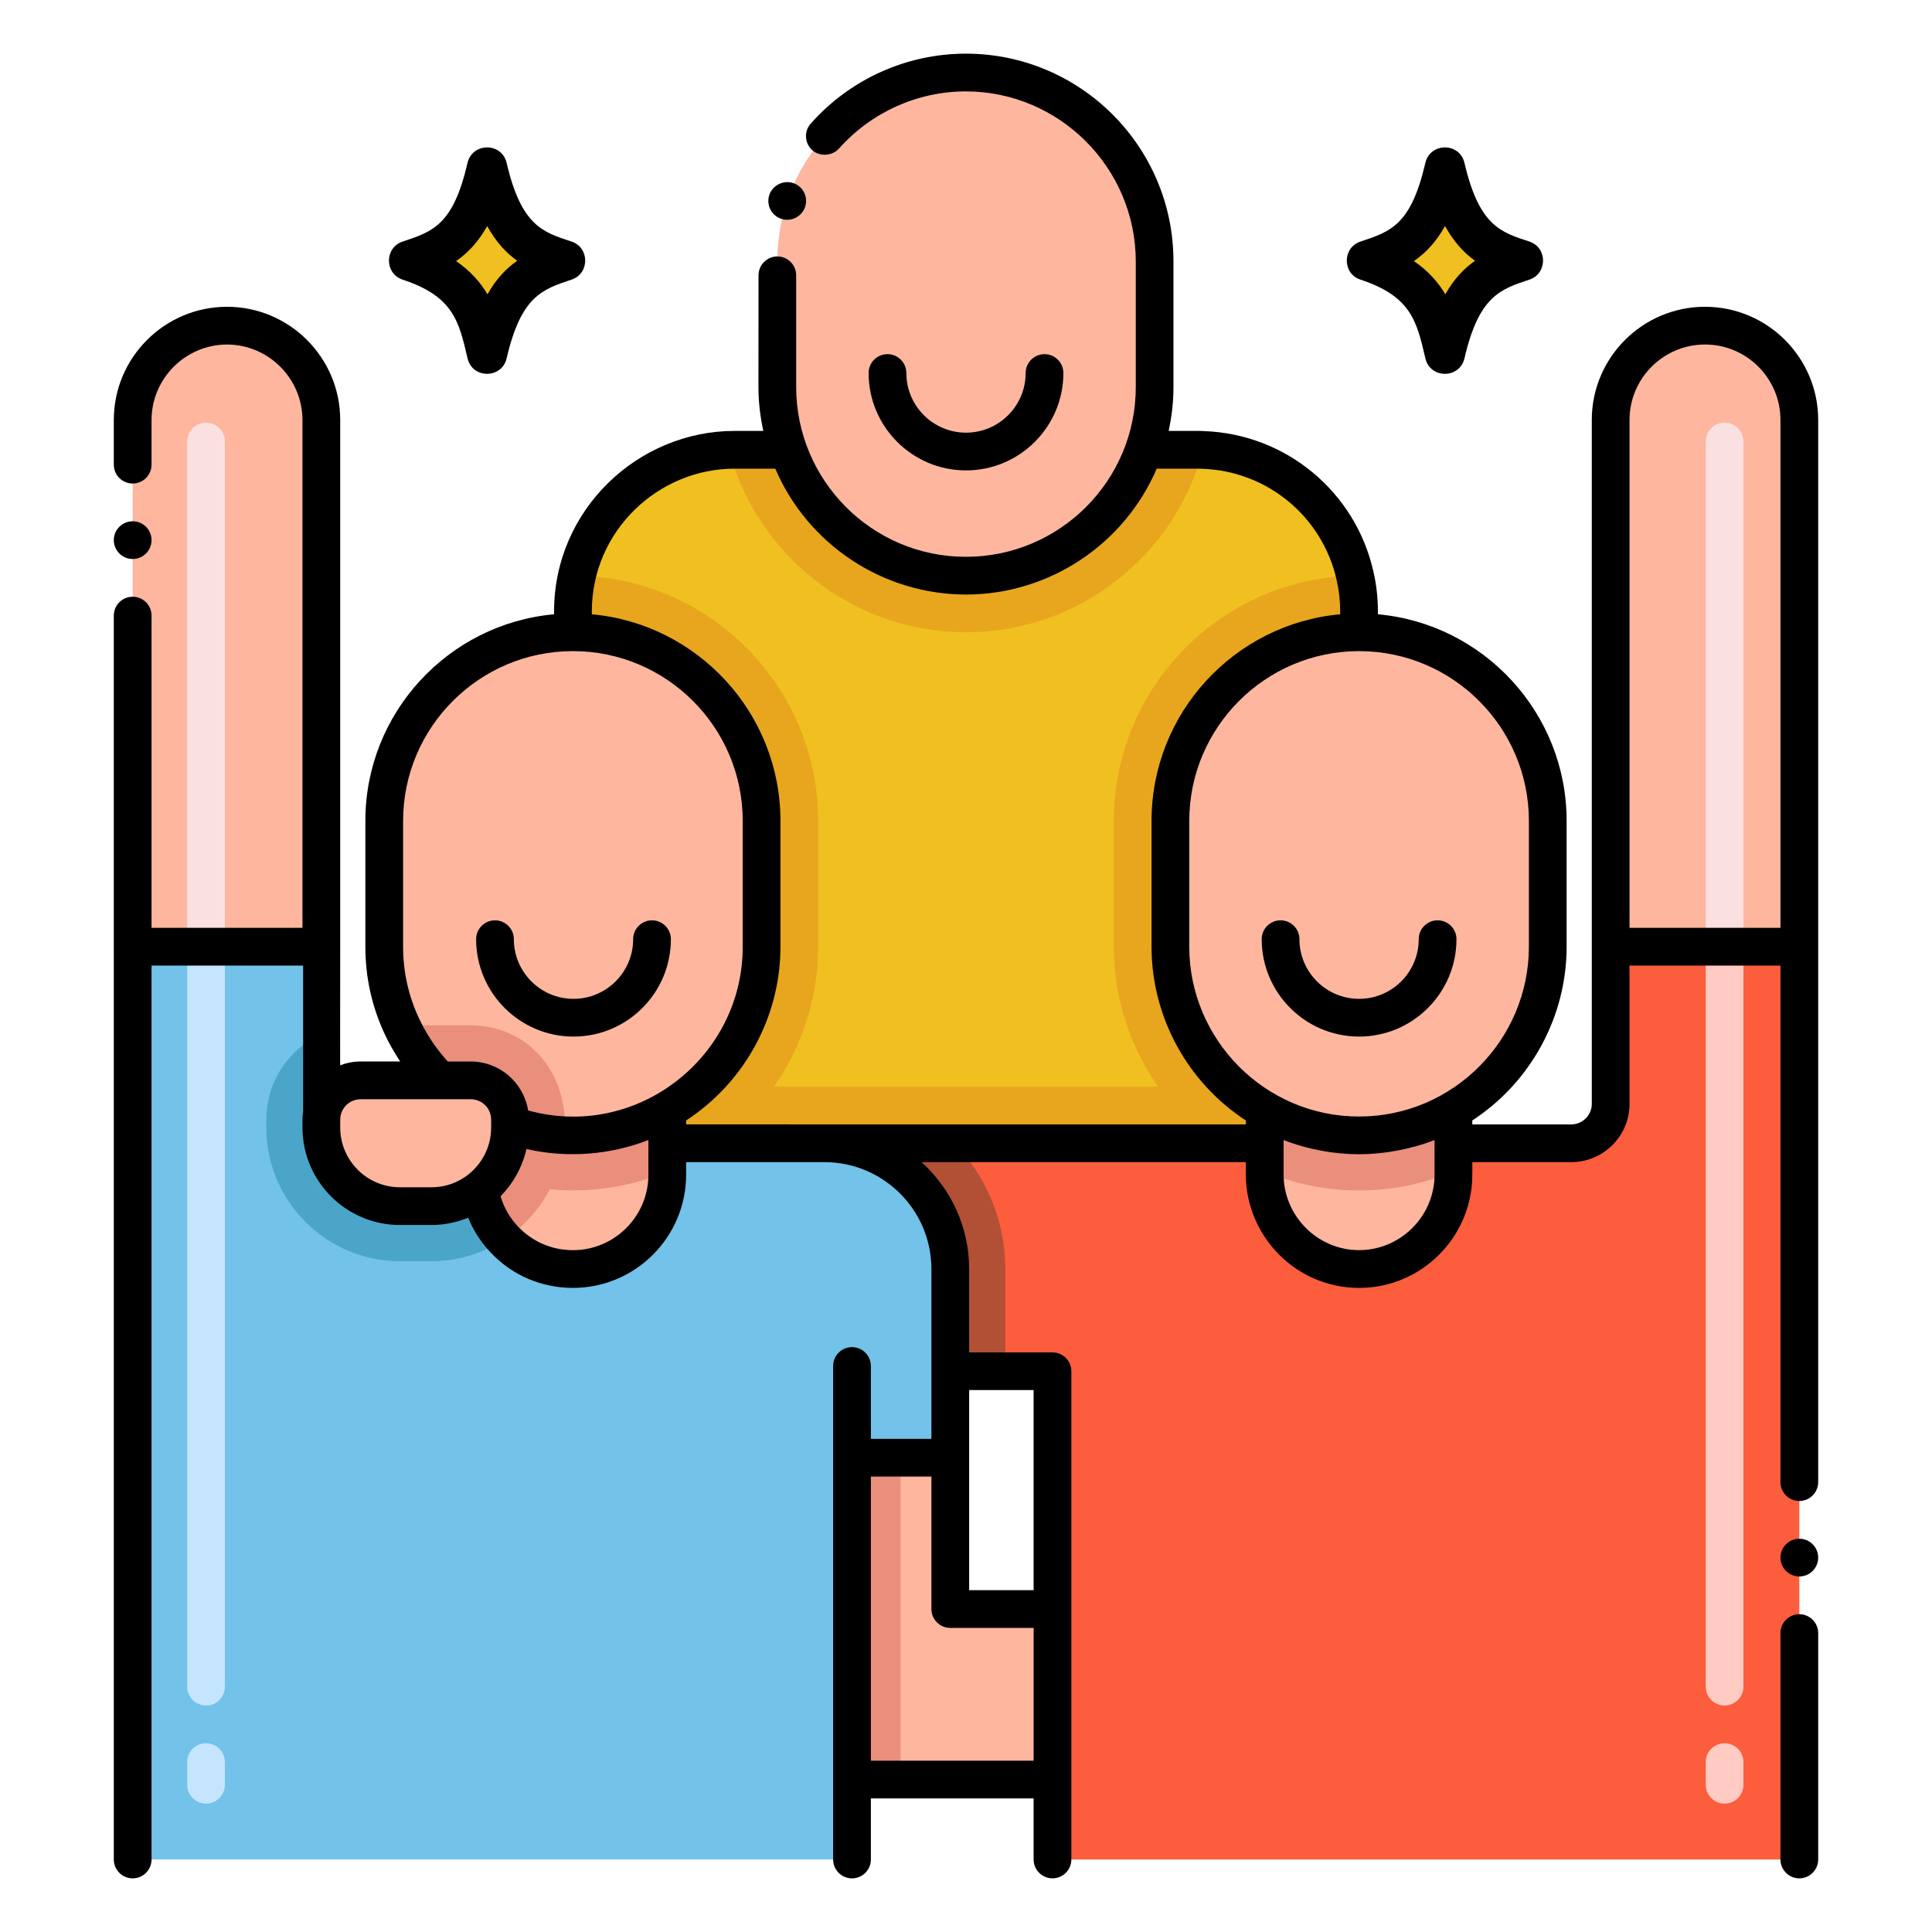 <svg height="512" viewBox="0 0 256 256" width="512" xmlns="http://www.w3.org/2000/svg"><g id="Layer_1"><path d="m75.919 83.772c-13.8 0-25.006 11.207-25.006 25.007v16.66c0 3.728.815 7.241 2.282 10.423 1.254 2.721 2.965 5.189 5.076 7.289l.001.002h-10.483c-2.521 0-4.615 1.792-5.104 4.156v.021c-.073.333-.104.677-.104 1.031v1.042c0 5.75 4.667 10.417 10.417 10.417h4.167c2.415 0 4.642-.822 6.402-2.205.397 2.549 1.564 4.841 3.257 6.62 2.282 2.421 5.507 3.921 9.096 3.921 6.9 0 12.493-5.593 12.493-12.503v-8.571c7.468-4.318 12.503-12.385 12.503-21.642v-16.66c-.001-13.801-11.197-25.008-24.997-25.008z" fill="#feb69f"/><g><g><path d="m75.723 32.004c-3.729-1.228-6.641-2.022-8.591-10.421-.635-2.737-4.548-2.73-5.181 0-1.907 8.213-4.566 9.092-8.591 10.422-2.424.801-2.43 4.248 0 5.051 6.686 2.209 7.444 5.476 8.591 10.421.637 2.743 4.545 2.742 5.182 0 1.905-8.212 4.709-9.139 8.591-10.421 2.423-.802 2.428-4.25-.001-5.052z"/></g><g><g><path d="m68.533 34.554c-1.48 1.03-2.8 2.42-3.94 4.44-.94-1.59-2.25-3.09-4.16-4.4 1.55-1.07 2.93-2.51 4.12-4.64 1.2 2.16 2.56 3.59 3.98 4.6z" fill="#f0c020"/></g></g></g><g><g><path d="m202.641 32.004c-3.729-1.228-6.641-2.022-8.591-10.421-.635-2.737-4.548-2.73-5.181 0-1.907 8.213-4.566 9.092-8.591 10.422-2.424.801-2.43 4.248 0 5.051 6.686 2.209 7.444 5.476 8.591 10.421.637 2.743 4.545 2.742 5.182 0 1.905-8.212 4.709-9.139 8.591-10.421 2.423-.802 2.429-4.25-.001-5.052z"/></g><g><g><path d="m195.451 34.554c-1.48 1.03-2.8 2.42-3.94 4.44-.94-1.59-2.25-3.09-4.16-4.4 1.55-1.07 2.93-2.51 4.12-4.64 1.2 2.16 2.56 3.59 3.98 4.6z" fill="#f0c020"/></g></g></g><g><path d="m155.085 108.777v16.66c0 9.257 5.036 17.325 12.503 21.642v4.404h-79.176v-4.404c7.468-4.318 12.503-12.385 12.503-21.642v-16.66c0-13.8-11.196-25.006-24.996-25.006v-2.743c0-1.629.182-3.225.536-4.746 2.089-9.31 10.264-16.328 20.132-16.66.257-.021.504-.021.761-.021h7.082c3.439 9.76 12.782 16.682 23.571 16.682 10.768 0 20.121-6.9 23.582-16.682h7.071c.257 0 .504 0 .761.021 9.868.332 18.042 7.35 20.132 16.66.354 1.521.536 3.118.536 4.746v2.743c-13.791-.001-24.998 11.195-24.998 25.006z" fill="#f0c020"/></g><g><path d="m159.414 59.621c-3.696 13.95-16.435 24.16-31.414 24.16-15 0-27.717-10.232-31.414-24.16.257-.021.504-.021.761-.021h7.082c3.439 9.76 12.782 16.682 23.571 16.682 10.768 0 20.121-6.9 23.582-16.682h7.071c.257-.001.503-.001.761.021z" fill="#e8a61e"/></g><g><path d="m180.081 83.772v-2.742c0-1.628-.182-3.225-.536-4.746-17.667.279-31.96 14.753-31.96 32.496v16.66c0 6.728 2.121 13.178 5.85 18.546h-50.87c3.739-5.368 5.85-11.818 5.85-18.546v-16.66c0-17.742-14.292-32.217-31.96-32.496-.354 1.521-.536 3.118-.536 4.746v2.743c13.8 0 24.996 11.207 24.996 25.007v16.66c0 9.257-5.036 17.325-12.503 21.642v4.401h79.176v-4.401c-7.468-4.318-12.503-12.385-12.503-21.642v-16.66c0-13.811 11.207-25.008 24.996-25.008z" fill="#e8a61e"/></g><g><path d="m125.917 168.154v25.001h-13.021v53.238h-95.316v-120.949h25l-.01 11.573.115 10.292v.021c-.073.333-.104.677-.104 1.031v1.042c0 5.75 4.667 10.417 10.417 10.417h4.167c2.417 0 4.646-.823 6.406-2.208.396 2.552 1.563 4.844 3.25 6.625 2.281 2.417 5.511 3.917 9.094 3.917 6.906 0 12.5-5.594 12.5-12.5v-4.171h20.834c9.209 0 16.668 7.462 16.668 16.671z" fill="#72c2e9"/></g><g><path d="m66.821 164.237c-2.823 1.854-6.209 2.875-9.657 2.875h-4.167c-9.761 0-17.709-7.948-17.709-17.709v-1.042c0-5.006 2.961-9.35 7.281-11.344l.115 10.292v.021c-.073.333-.104.677-.104 1.031v1.042c0 5.75 4.667 10.417 10.417 10.417h4.167c2.417 0 4.646-.823 6.406-2.208.397 2.552 1.563 4.844 3.251 6.625z" fill="#4ba5c8"/></g><g><path d="m238.42 55.65v69.794h-25v-69.794c0-6.906 5.594-12.5 12.5-12.5 6.917 0 12.5 5.583 12.5 12.5z" fill="#feb69f"/></g><g><path d="m17.58 125.444h25v-69.794c0-6.904-5.597-12.5-12.5-12.5-6.904 0-12.5 5.597-12.5 12.5z" fill="#feb69f"/></g><g><path d="m94.978 151.483c-2.021 1.479-4.219 2.744-6.563 3.723v-3.723z" fill="#4ba5c8"/></g><g><path d="m238.42 125.444v120.948h-98.962v-64.696h-13.542v-13.542c0-9.209-7.459-16.671-16.667-16.671h58.335v4.171c0 6.906 5.594 12.5 12.5 12.5s12.5-5.594 12.5-12.5v-4.167h15.626c2.875 0 5.209-2.333 5.209-5.209v-20.834z" fill="#fc5d3d"/></g><g><path d="m133.209 168.154v13.542h-7.292v-13.542c0-9.209-7.459-16.671-16.667-16.671h17.199c4.176 4.312 6.76 10.202 6.76 16.671z" fill="#b25035"/></g><g><path d="m161.022 151.483h6.563v3.723c-2.344-.98-4.542-2.244-6.563-3.723z" fill="#b25035"/></g><g><path d="m199.148 151.487c-2.021 1.479-4.219 2.74-6.563 3.719v-3.719z" fill="#b25035"/></g><g><path d="m192.584 147.082v8.571c0 6.911-5.593 12.503-12.503 12.503-6.9 0-12.493-5.593-12.493-12.503v-8.571c3.675 2.143 7.95 3.364 12.493 3.364 4.553 0 8.828-1.222 12.503-3.364z" fill="#feb69f"/></g><g><path d="m192.586 147.08v8.136c-3.844 1.625-8.073 2.521-12.5 2.521s-8.657-.896-12.5-2.521v-8.136c3.677 2.146 7.948 3.365 12.5 3.365s8.822-1.219 12.5-3.365z" fill="#ea8f7c"/></g><g><path d="m74.843 150.399c.52-8.774-5.29-14.538-12.47-14.538l-9.178.001c1.25 2.729 2.972 5.184 5.076 7.289l4.102.002c2.893 0 5.209 2.346 5.209 5.209v1.042c0 3.372-1.638 6.381-4.011 8.209.396 2.552 1.563 4.844 3.25 6.625 2.541-1.657 4.627-3.95 6.04-6.646h.002c5.411.502 10.705-.325 15.553-2.375v-8.136c-3.971 2.316-8.589 3.547-13.573 3.318z" fill="#ea8f7c"/></g><g><path d="m205.087 108.779v16.66c0 9.257-5.036 17.325-12.503 21.642-3.675 2.143-7.95 3.364-12.503 3.364-4.543 0-8.818-1.221-12.493-3.364-7.468-4.318-12.503-12.385-12.503-21.642v-16.66c0-13.81 11.207-25.007 24.996-25.007 13.81 0 25.006 11.207 25.006 25.007z" fill="#feb69f"/></g><g><path d="m139.459 213.207v22.592h-26.564v-42.644h13.022v20.052z" fill="#feb69f"/></g><g><path d="m112.895 193.155h6.427v42.644h-6.427z" fill="#ea8f7c"/></g><g><path d="m152.996 34.614v16.671c0 2.925-.504 5.721-1.414 8.314-3.461 9.782-12.814 16.682-23.582 16.682-10.789 0-20.132-6.921-23.571-16.682-.921-2.593-1.425-5.389-1.425-8.314v-16.671c0-13.8 11.207-25.007 24.996-25.007 13.8.001 24.996 11.208 24.996 25.007z" fill="#feb69f"/></g><g><path d="m228.516 238.988c-1.381 0-2.5-1.119-2.5-2.5v-3c0-1.381 1.119-2.5 2.5-2.5s2.5 1.119 2.5 2.5v3c0 1.381-1.12 2.5-2.5 2.5zm0-13c-1.381 0-2.5-1.119-2.5-2.5v-98.044c0-1.381 1.119-2.5 2.5-2.5s2.5 1.119 2.5 2.5v98.044c0 1.381-1.12 2.5-2.5 2.5z" fill="#ffcbc3"/></g><g><path d="m228.516 127.944c-1.381 0-2.5-1.119-2.5-2.5v-66.942c0-1.381 1.119-2.5 2.5-2.5s2.5 1.119 2.5 2.5v66.942c0 1.381-1.12 2.5-2.5 2.5z" fill="#fae0e1"/></g><g><path d="m27.302 238.988c-1.381 0-2.5-1.119-2.5-2.5v-3c0-1.381 1.119-2.5 2.5-2.5s2.5 1.119 2.5 2.5v3c0 1.381-1.119 2.5-2.5 2.5zm0-13c-1.381 0-2.5-1.119-2.5-2.5v-98.044c0-1.381 1.119-2.5 2.5-2.5s2.5 1.119 2.5 2.5v98.044c0 1.381-1.119 2.5-2.5 2.5z" fill="#c5e5fe"/></g><g><path d="m27.302 127.944c-1.381 0-2.5-1.119-2.5-2.5v-66.942c0-1.381 1.119-2.5 2.5-2.5s2.5 1.119 2.5 2.5v66.942c0 1.381-1.119 2.5-2.5 2.5z" fill="#fae0e1"/></g><g><circle cx="17.58" cy="71.57" r="2.5"/></g><g><path d="m75.993 137.352c7.115 0 12.903-5.789 12.903-12.904 0-1.381-1.119-2.5-2.5-2.5s-2.5 1.119-2.5 2.5c0 4.358-3.546 7.904-7.903 7.904-4.358 0-7.904-3.545-7.904-7.904 0-1.381-1.119-2.5-2.5-2.5s-2.5 1.119-2.5 2.5c0 7.115 5.789 12.904 12.904 12.904z"/></g><g><path d="m172.182 124.448c0-1.381-1.119-2.5-2.5-2.5s-2.5 1.119-2.5 2.5c0 7.115 5.788 12.904 12.903 12.904s12.904-5.789 12.904-12.904c0-1.381-1.119-2.5-2.5-2.5s-2.5 1.119-2.5 2.5c0 4.358-3.546 7.904-7.904 7.904-4.357 0-7.903-3.545-7.903-7.904z"/></g><g><path d="m240.92 246.39v-30c0-1.37-1.12-2.5-2.5-2.5s-2.5 1.13-2.5 2.5v30c0 1.38 1.12 2.5 2.5 2.5s2.5-1.12 2.5-2.5z"/></g><g><circle cx="238.42" cy="206.39" r="2.5"/></g><g><path d="m17.579 248.892c1.381 0 2.5-1.119 2.5-2.5v-118.448h20.087v19.317c-.052.354-.086.715-.086 1.101v1.042c0 7.123 5.795 12.917 12.917 12.917h4.167c1.68 0 3.337-.341 4.871-.965.692 1.693 1.69 3.249 2.967 4.597 2.861 3.032 6.736 4.701 10.912 4.701 8.271 0 15-6.729 15-15v-1.667h18.301c.012 0 .022.003.034.003 7.806 0 14.167 6.348 14.167 14.164v22.501h-8.021v-9.653c0-1.381-1.119-2.5-2.5-2.5s-2.5 1.119-2.5 2.5v65.391c0 1.381 1.119 2.5 2.5 2.5s2.5-1.119 2.5-2.5v-8.093h21.564v8.09c0 1.38 1.12 2.5 2.5 2.5s2.5-1.12 2.5-2.5v-64.69c0-1.393-1.119-2.5-2.5-2.5h-11.043v-11.046c0-5.614-2.441-10.655-6.299-14.164h42.962v1.66c.009 8.126 6.628 15.004 15.005 15.004 7.239 0 13.296-5.153 14.696-11.984.363-1.759.309-2.911.309-4.68h13.12c4.25-.01 7.71-3.46 7.71-7.71v-18.336h20v68.446c0 1.38 1.12 2.5 2.5 2.5s2.5-1.12 2.5-2.5v-.01c0-5.038.001-135.728.001-140.73 0-8.271-6.729-15-15.001-15s-15 6.729-15 15v69.79.004 20.836c0 1.49-1.22 2.7-2.71 2.71h-13.124v-.523c7.742-5.046 12.5-13.731 12.5-23.023v-16.667c0-14.322-11.007-26.116-25.005-27.383v-.367c0-1.809-.202-3.596-.597-5.293-2.372-10.574-11.592-18.219-22.431-18.61-.303-.022-.596-.025-.901-.025h-3.799c.411-1.906.643-3.847.636-5.809v-16.68c0-15.16-12.33-27.5-27.5-27.5-7.851 0-15.351 3.38-20.561 9.27-.92 1.03-.82 2.61.21 3.53.99.87 2.641.77 3.53-.22 4.28-4.82 10.41-7.58 16.83-7.58 12.38.02 22.47 10.12 22.5 22.5v16.68c0 12.385-10.072 22.49-22.5 22.49h-.021c-12.478 0-22.479-10.187-22.479-22.49v-14.81c0-1.38-1.12-2.5-2.5-2.5-1.37 0-2.49 1.12-2.49 2.5l-.01 14.81c0 1.97.233 3.908.646 5.809h-3.798c-12.813 0-23.929 10.439-23.929 23.928v.367c-13.998 1.266-25.005 13.06-25.005 27.383v16.667c0 4.002.845 7.86 2.508 11.458.601 1.312 1.317 2.557 2.11 3.751h-5.242c-.949 0-1.865.179-2.715.503-.003-1.421-.003-2.889-.003-4.138l.01-11.567v-69.8c0-8.27-6.73-15-15-15-8.271 0-15 6.73-15 15v5.92c0 1.38 1.12 2.5 2.5 2.5s2.5-1.12 2.5-2.5v-5.92c.01-5.5 4.5-9.99 10-10 5.5.01 9.989 4.5 10 10v67.29h-20v-41.371c0-1.38-1.12-2.5-2.5-2.5s-2.5 1.12-2.5 2.5v43.864c0 .003-.001.006-.001.01v120.948c.001 1.381 1.12 2.5 2.501 2.5zm119.38-15.593h-21.563v-37.645h8.021v17.553c0 1.381 1.119 2.5 2.5 2.5h11.042zm.001-49.109v26.518h-8.543c0-2.036 0-22.195 0-26.518zm88.96-138.541c5.515 0 10.001 4.486 10.001 10v67.29h-20.001v-67.289c0-5.514 4.486-10.001 10-10.001zm-140.005 110.004c0 5.514-4.486 10-10 10-2.785 0-5.369-1.113-7.279-3.137-1.085-1.145-1.87-2.512-2.31-4.009 1.61-1.617 2.885-3.832 3.435-6.258 5.459 1.261 11.224.741 16.154-1.191zm94.17-2.708c3.219 0 6.846-.65 10.001-1.886v4.594c0 .344-.018.684-.052 1.019-.53 5.031-4.789 8.968-9.944 8.978-5.639-.01-10.005-4.66-10.005-9.997v-4.594c3.173 1.244 6.729 1.886 10 1.886zm22.501-44.168v16.667c0 12.292-10.019 22.501-22.501 22.501-12.471 0-22.501-10.196-22.501-22.501v-16.667c0-12.407 10.094-22.501 22.501-22.501s22.501 10.094 22.501 22.501zm-105.238-46.678h5.382c4.298 10.035 14.229 16.671 25.27 16.681 11.027-.009 20.965-6.642 25.274-16.681h5.378c.187 0 .365-.002.553.013.041.003.082.006.124.007 8.588.29 15.898 6.338 17.78 14.728.313 1.345.472 2.752.472 4.18v.368c-13.994 1.27-24.997 13.062-24.997 27.382v16.667c0 9.295 4.762 17.983 12.501 23.023v.523c-1.371 0-72.811-.003-74.17-.003v-.52c7.743-5.046 12.501-13.731 12.501-23.023v-16.667c0-14.32-11.003-26.112-24.997-27.382v-.368c0-10.647 8.768-18.928 18.929-18.928zm-41.883 72.713c-1.361-2.943-2.051-6.095-2.051-9.368v-16.667c0-12.407 10.094-22.501 22.501-22.501s22.501 10.094 22.501 22.501v16.667c0 14.716-14.092 25.659-28.434 21.695-.633-3.775-3.844-6.486-7.609-6.486h-3.037c-1.589-1.736-2.889-3.695-3.871-5.841zm-7.676 10.841h14.584c1.53 0 2.708 1.244 2.708 2.708v1.042c0 4.28-3.457 7.917-7.917 7.917h-4.167c-4.365 0-7.917-3.552-7.917-7.917v-1.042c0-1.53 1.254-2.708 2.709-2.708z"/></g><g><path d="m140.904 49.427c0-1.381-1.119-2.5-2.5-2.5s-2.5 1.119-2.5 2.5c0 4.358-3.546 7.904-7.904 7.904s-7.904-3.545-7.904-7.904c0-1.381-1.119-2.5-2.5-2.5s-2.5 1.119-2.5 2.5c0 7.115 5.789 12.904 12.904 12.904s12.904-5.789 12.904-12.904z"/></g><g><path d="m103.51 28.99c1.244.433 2.706-.215 3.17-1.57.453-1.359-.308-2.74-1.57-3.16-1.29-.44-2.739.29-3.17 1.56-.44 1.31.26 2.73 1.57 3.17z"/></g></g></svg>